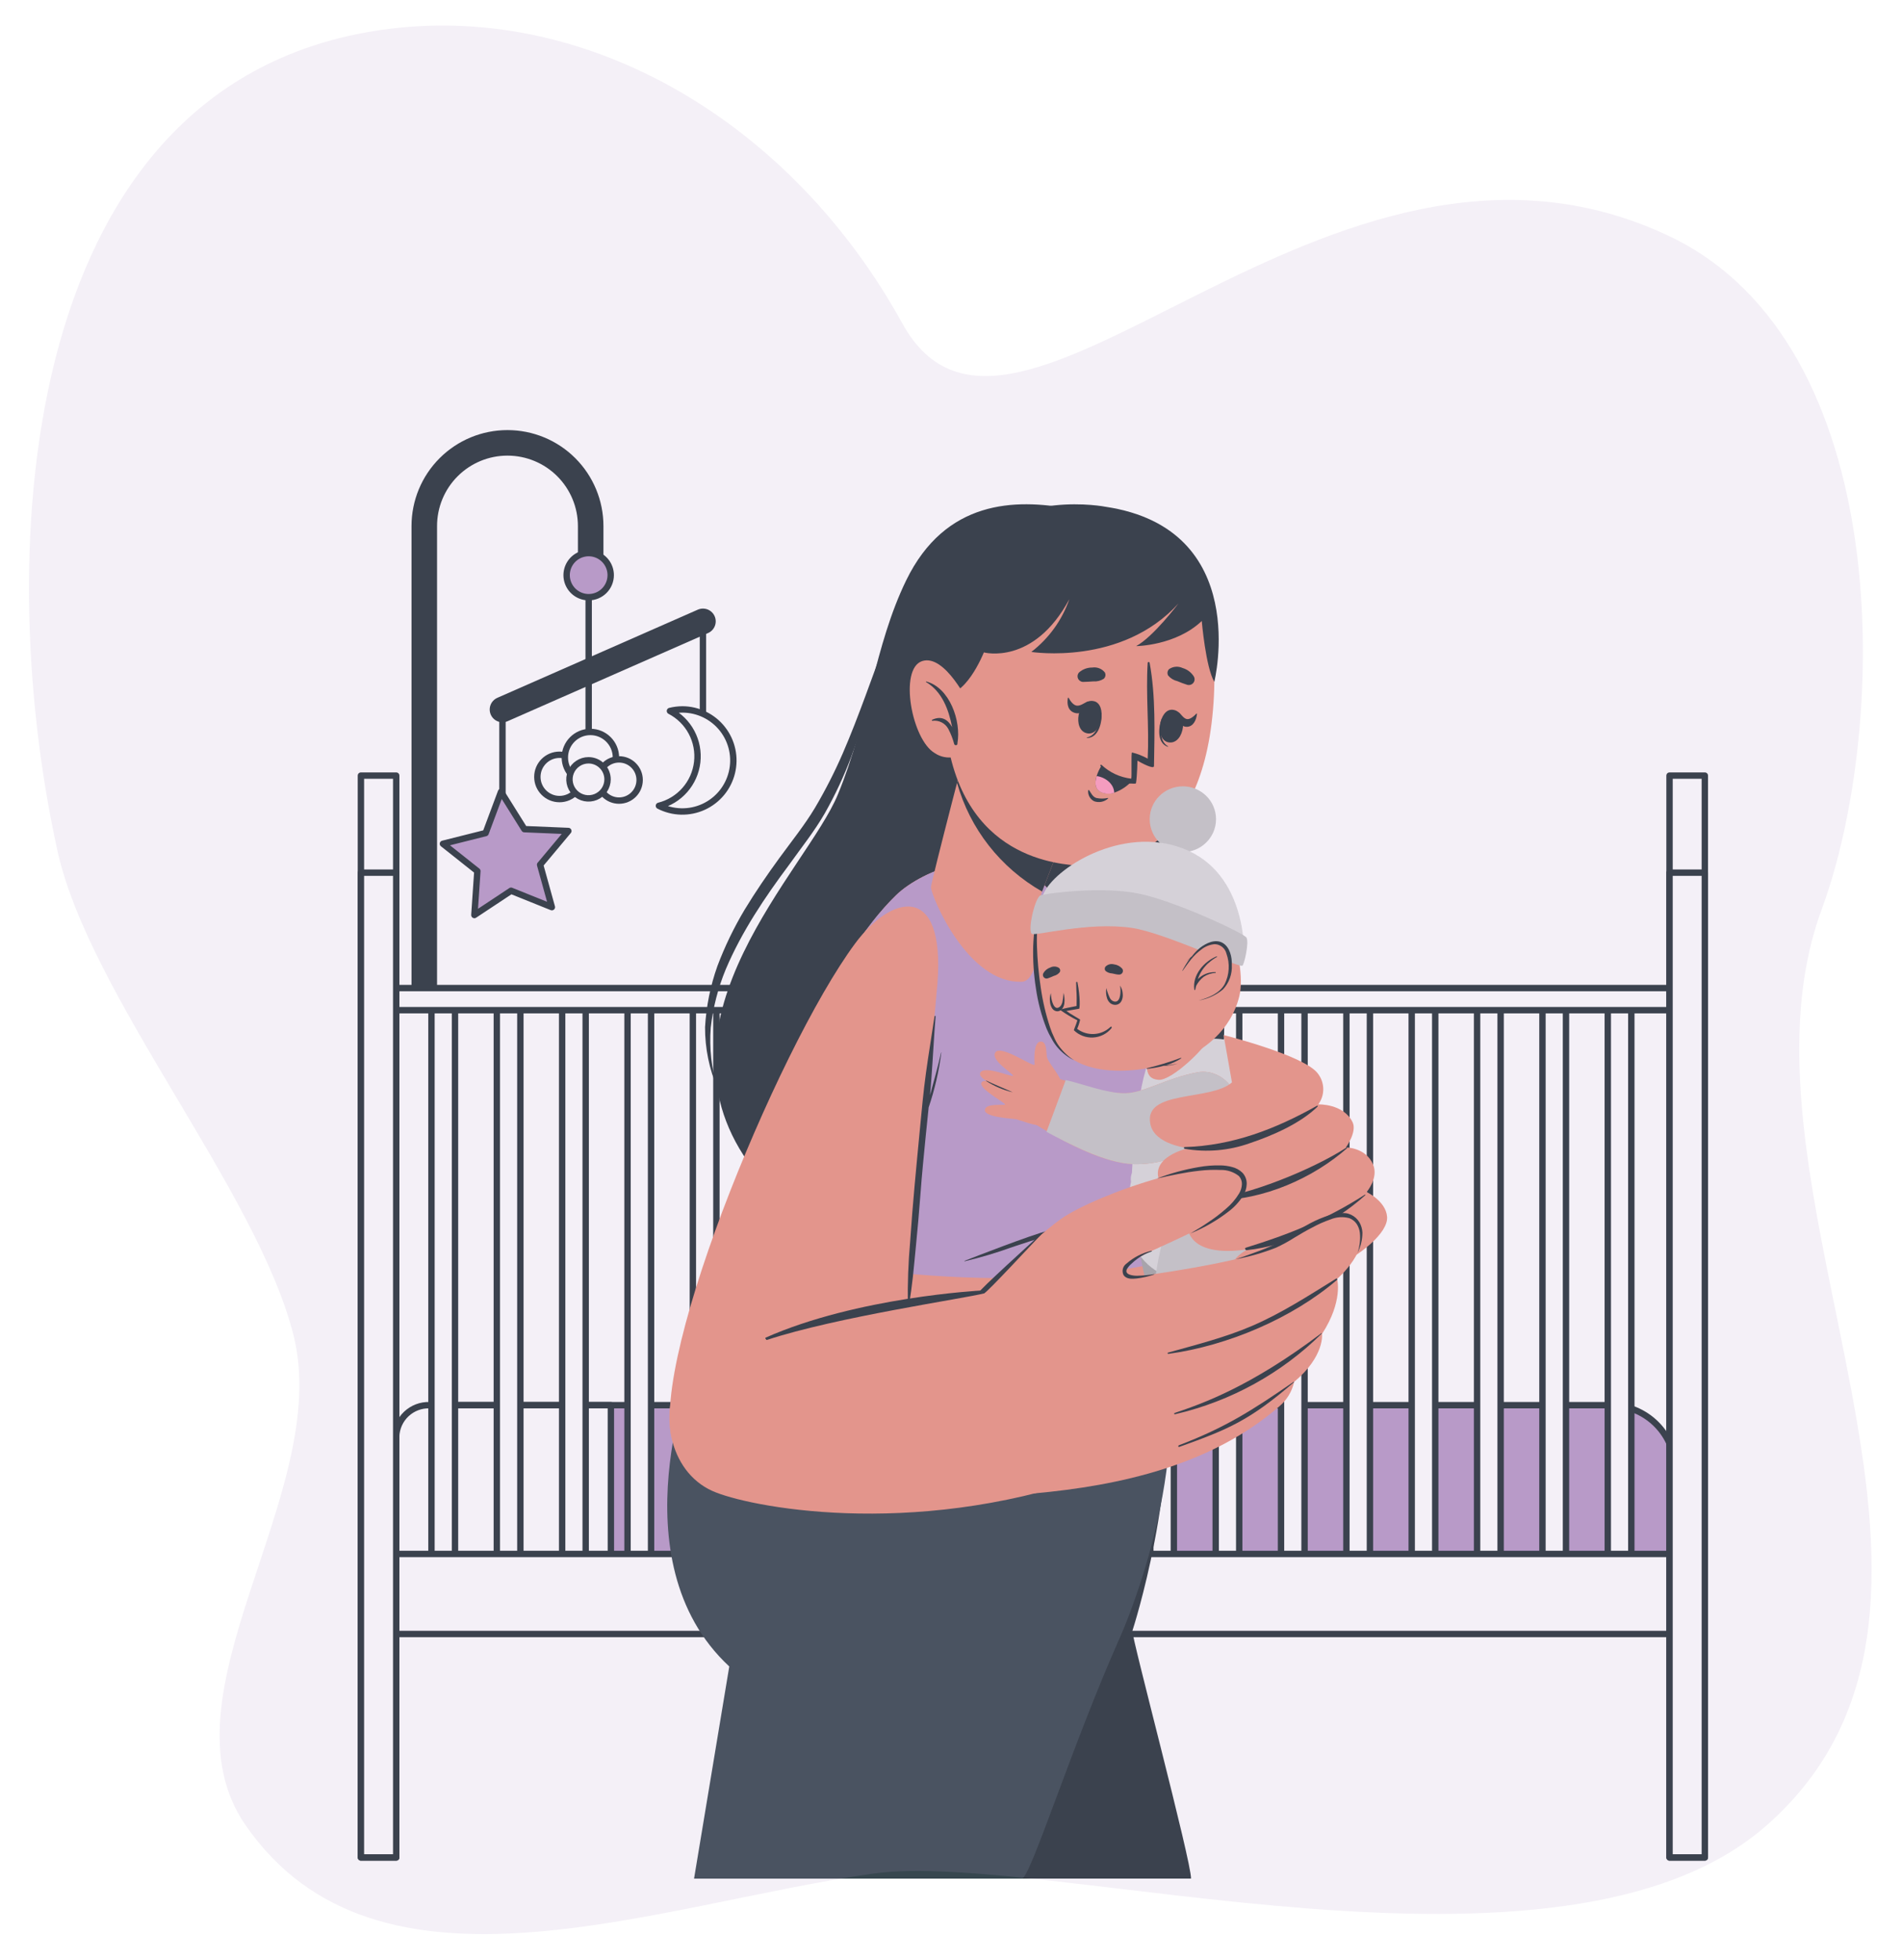 <svg width="298" height="307" viewBox="0 0 298 307" fill="none" xmlns="http://www.w3.org/2000/svg">
<g filter="url(#filter0_d_69_11028)">
<path d="M66.475 150.822V78.41C66.475 74.954 67.847 71.639 70.291 69.196C72.735 66.752 76.049 65.379 79.505 65.379C82.962 65.379 86.278 66.751 88.723 69.195C91.168 71.639 92.543 74.953 92.546 78.41V84.228" stroke="#263238" stroke-width="4" stroke-linecap="round" stroke-linejoin="round"/>
<path d="M92.231 86.105V115.008" stroke="#263238" stroke-linecap="round" stroke-linejoin="round"/>
<path d="M78.725 107.16V121.297" stroke="#263238" stroke-linecap="round" stroke-linejoin="round"/>
<path d="M110.137 93.342L78.725 107.155" stroke="#263238" stroke-width="4" stroke-linecap="round" stroke-linejoin="round"/>
<path d="M110.135 109.359V93.342" stroke="#263238" stroke-linecap="round" stroke-linejoin="round"/>
<path d="M95.684 86.104C95.684 85.421 95.481 84.754 95.102 84.186C94.723 83.618 94.183 83.175 93.552 82.914C92.921 82.652 92.227 82.584 91.557 82.717C90.887 82.85 90.272 83.179 89.789 83.662C89.306 84.145 88.977 84.761 88.844 85.43C88.71 86.1 88.779 86.795 89.04 87.426C89.302 88.057 89.744 88.596 90.312 88.976C90.88 89.355 91.548 89.558 92.231 89.558C93.147 89.558 94.025 89.194 94.673 88.546C95.32 87.898 95.684 87.02 95.684 86.104Z" fill="#B99AC8" stroke="#263238" stroke-linecap="round" stroke-linejoin="round"/>
<path d="M89.046 126.185L84.622 131.473L86.465 138.119L80.071 135.547L74.325 139.351L74.792 132.471L69.397 128.19L76.087 126.509L78.498 120.052L82.158 125.897L89.046 126.185Z" fill="#B99AC8" stroke="#263238" stroke-linecap="round" stroke-linejoin="round"/>
<path d="M87.663 121.185C89.58 121.185 91.134 119.631 91.134 117.714C91.134 115.797 89.58 114.243 87.663 114.243C85.746 114.243 84.191 115.797 84.191 117.714C84.191 119.631 85.746 121.185 87.663 121.185Z" fill="white" stroke="#263238" stroke-linecap="round" stroke-linejoin="round"/>
<path d="M92.5 118.673C94.71 118.673 96.502 116.882 96.502 114.672C96.502 112.461 94.71 110.67 92.5 110.67C90.29 110.67 88.498 112.461 88.498 114.672C88.498 116.882 90.29 118.673 92.5 118.673Z" fill="white" stroke="#263238" stroke-linecap="round" stroke-linejoin="round"/>
<path d="M96.988 121.424C98.771 121.424 100.217 119.978 100.217 118.195C100.217 116.412 98.771 114.967 96.988 114.967C95.205 114.967 93.76 116.412 93.76 118.195C93.76 119.978 95.205 121.424 96.988 121.424Z" fill="white" stroke="#263238" stroke-linecap="round" stroke-linejoin="round"/>
<path d="M95.19 118.105C95.188 118.695 95.012 119.271 94.683 119.761C94.353 120.251 93.886 120.632 93.341 120.857C92.795 121.081 92.195 121.139 91.617 121.023C91.038 120.907 90.507 120.622 90.09 120.204C89.673 119.786 89.39 119.254 89.275 118.675C89.161 118.096 89.221 117.496 89.447 116.951C89.673 116.406 90.056 115.94 90.547 115.613C91.037 115.285 91.614 115.11 92.204 115.11C92.597 115.11 92.986 115.188 93.349 115.338C93.712 115.489 94.041 115.709 94.319 115.988C94.596 116.266 94.816 116.596 94.965 116.959C95.115 117.323 95.191 117.712 95.19 118.105Z" fill="white" stroke="#263238" stroke-linecap="round" stroke-linejoin="round"/>
<path d="M106.916 107.14C106.259 107.143 105.603 107.225 104.965 107.383C106.407 108.129 107.589 109.296 108.351 110.73C109.114 112.163 109.422 113.795 109.235 115.408C109.047 117.021 108.373 118.539 107.302 119.759C106.231 120.98 104.813 121.845 103.238 122.24C104.313 122.795 105.501 123.098 106.71 123.128C107.92 123.157 109.12 122.912 110.221 122.41C111.322 121.908 112.294 121.163 113.066 120.231C113.837 119.298 114.386 118.203 114.672 117.027C114.959 115.852 114.975 114.627 114.719 113.444C114.463 112.262 113.942 111.153 113.195 110.201C112.448 109.249 111.495 108.479 110.408 107.949C109.32 107.419 108.126 107.142 106.916 107.14Z" fill="white" stroke="#263238" stroke-linecap="round" stroke-linejoin="round"/>
<path d="M72.266 216.136H252.298C255.003 216.136 257.597 217.21 259.509 219.123C261.422 221.035 262.496 223.629 262.496 226.334V242.036H62.068V226.289C62.08 223.592 63.16 221.01 65.071 219.107C66.982 217.204 69.57 216.136 72.266 216.136Z" fill="#B99AC8" stroke="#263238" stroke-linecap="round" stroke-linejoin="round"/>
<path d="M95.711 216.138H67.293C65.95 216.099 64.646 216.594 63.667 217.514C62.688 218.435 62.113 219.705 62.068 221.048V242.038H95.711V216.138Z" fill="white" stroke="#263238" stroke-linecap="round" stroke-linejoin="round"/>
<path d="M71.287 152.101H67.6V241.6H71.287V152.101Z" fill="white" stroke="#263238" stroke-linecap="round" stroke-linejoin="round"/>
<path d="M81.529 152.101H77.842V241.6H81.529V152.101Z" fill="white" stroke="#263238" stroke-linecap="round" stroke-linejoin="round"/>
<path d="M91.763 152.101H88.076V241.6H91.763V152.101Z" fill="white" stroke="#263238" stroke-linecap="round" stroke-linejoin="round"/>
<path d="M102.007 152.101H98.32V241.6H102.007V152.101Z" fill="white" stroke="#263238" stroke-linecap="round" stroke-linejoin="round"/>
<path d="M112.242 152.101H108.555V241.6H112.242V152.101Z" fill="white" stroke="#263238" stroke-linecap="round" stroke-linejoin="round"/>
<path d="M122.482 152.101H118.795V241.6H122.482V152.101Z" fill="white" stroke="#263238" stroke-linecap="round" stroke-linejoin="round"/>
<path d="M132.726 152.101H129.039V241.6H132.726V152.101Z" fill="white" stroke="#263238" stroke-linecap="round" stroke-linejoin="round"/>
<path d="M142.963 152.101H139.275V241.6H142.963V152.101Z" fill="white" stroke="#263238" stroke-linecap="round" stroke-linejoin="round"/>
<path d="M153.205 152.101H149.518V241.6H153.205V152.101Z" fill="white" stroke="#263238" stroke-linecap="round" stroke-linejoin="round"/>
<path d="M163.437 152.101H159.75V241.6H163.437V152.101Z" fill="white" stroke="#263238" stroke-linecap="round" stroke-linejoin="round"/>
<path d="M173.683 152.101H169.996V241.6H173.683V152.101Z" fill="white" stroke="#263238" stroke-linecap="round" stroke-linejoin="round"/>
<path d="M183.916 152.101H180.229V241.6H183.916V152.101Z" fill="white" stroke="#263238" stroke-linecap="round" stroke-linejoin="round"/>
<path d="M194.158 152.101H190.471V241.6H194.158V152.101Z" fill="white" stroke="#263238" stroke-linecap="round" stroke-linejoin="round"/>
<path d="M204.392 152.101H200.705V241.6H204.392V152.101Z" fill="white" stroke="#263238" stroke-linecap="round" stroke-linejoin="round"/>
<path d="M214.636 152.101H210.949V241.6H214.636V152.101Z" fill="white" stroke="#263238" stroke-linecap="round" stroke-linejoin="round"/>
<path d="M224.869 152.101H221.182V241.6H224.869V152.101Z" fill="white" stroke="#263238" stroke-linecap="round" stroke-linejoin="round"/>
<path d="M235.113 152.101H231.426V241.6H235.113V152.101Z" fill="white" stroke="#263238" stroke-linecap="round" stroke-linejoin="round"/>
<path d="M245.355 152.101H241.668V241.6H245.355V152.101Z" fill="white" stroke="#263238" stroke-linecap="round" stroke-linejoin="round"/>
<path d="M255.59 152.101H251.902V241.6H255.59V152.101Z" fill="white" stroke="#263238" stroke-linecap="round" stroke-linejoin="round"/>
<path d="M262.496 150.796H62.068V154.258H262.496V150.796Z" fill="white" stroke="#263238" stroke-linecap="round" stroke-linejoin="round"/>
<path d="M262.496 239.448H62.068V251.984H262.496V239.448Z" fill="white" stroke="#263238" stroke-linecap="round" stroke-linejoin="round"/>
<path d="M62.078 117.509H56.547V287H62.078V117.509Z" fill="white" stroke="#263238" stroke-linecap="round" stroke-linejoin="round"/>
<path d="M62.078 132.712H56.547V286.987H62.078V132.712Z" fill="white" stroke="#263238" stroke-linecap="round" stroke-linejoin="round"/>
<path d="M267.109 117.509H261.578V287H267.109V117.509Z" fill="white" stroke="#263238" stroke-linecap="round" stroke-linejoin="round"/>
<path d="M267.109 132.712H261.578V286.987H267.109V132.712Z" fill="white" stroke="#263238" stroke-linecap="round" stroke-linejoin="round"/>
<path d="M186.055 89.195C183.567 81.814 176.037 77.263 167.557 75.685C159.077 74.108 148.126 74.297 141.98 86.919C136.99 97.167 136.103 108.757 131.266 120.484C126.429 132.211 101.419 155.497 117.2 178.048C131.388 198.331 175.179 202.427 186.896 177.093C196.18 156.999 179.381 128.274 180.1 119.134C180.82 109.993 188.787 97.281 186.055 89.195Z" fill="#263238"/>
<path d="M184.876 102.16C182.642 108.077 181.05 114.342 181.287 120.858C181.34 122.51 181.626 124.146 182.137 125.72C182.603 127.282 183.162 128.8 183.713 130.271C184.853 133.305 186.009 136.263 186.95 139.282C188.997 145.249 190.16 151.478 190.402 157.775C190.541 164.074 189.471 170.342 187.249 176.245C188.689 173.402 189.803 170.407 190.57 167.317C191.312 164.198 191.722 161.01 191.795 157.806C191.986 151.366 190.654 144.911 188.695 138.789C187.685 135.717 186.514 132.721 185.351 129.687C184.188 126.653 182.948 123.786 182.718 120.714C182.471 117.595 182.592 114.459 183.078 111.369C183.487 108.266 184.087 105.19 184.876 102.16Z" fill="#263238"/>
<path d="M138.935 95.988C136.639 102.019 134.595 108.125 132.047 114.011C130.775 116.938 129.323 119.785 127.7 122.537C126.085 125.237 124.042 127.77 122.128 130.395C120.215 133.019 118.371 135.705 116.672 138.504C114.99 141.313 113.563 144.265 112.409 147.325C111.304 150.419 110.65 153.652 110.465 156.928C110.453 160.22 111.117 163.479 112.417 166.508C111.468 163.428 111.11 160.2 111.36 156.989C111.712 153.837 112.508 150.751 113.725 147.818C116.212 141.962 119.802 136.615 123.674 131.427C125.542 128.802 127.585 126.269 129.246 123.379C130.852 120.537 132.237 117.578 133.386 114.527C135.616 108.466 137.469 102.274 138.935 95.988Z" fill="#263238"/>
<path d="M182.374 209.472C185.021 228.2 177.422 251.486 177.422 251.486C177.185 252.108 186.697 287.744 186.606 290.308H137.182C134.511 281.592 125.48 266.96 125.48 266.96C125.48 266.96 108.154 254.725 105.582 240.981C102.835 226.114 108.72 209.472 108.72 209.472C108.72 209.472 182.366 209.456 182.374 209.472Z" fill="#263238"/>
<path d="M160.133 290.313H108.742C108.742 290.313 114.268 257.082 114.26 257.074C96.291 240.386 108.742 209.477 108.742 209.477H182.901C185.771 229.782 175.516 252.417 175.516 252.417C167.855 269.635 161.533 289.956 160.133 290.313Z" fill="#37474F"/>
<path d="M183.231 211.878C183.575 211.742 182.626 193.636 182.626 193.636C182.626 193.636 190.884 181.833 187.532 172.541C185.825 167.838 169.876 139.925 162.598 133.667C155.779 127.788 144.491 132.256 140.404 136.238C127.394 148.868 115.952 181.059 108.406 209.974C108.399 209.982 155.297 223.029 183.231 211.878Z" fill="#EB9481"/>
<path d="M182.61 193.636C154.156 199.917 123.483 193.143 113.924 190.67C121.057 167.854 130.256 146.092 140.396 136.246C144.49 132.271 155.771 127.796 162.59 133.682C169.868 139.948 185.825 167.816 187.524 172.549C190.883 181.841 182.61 193.636 182.61 193.636Z" fill="#B99AC8"/>
<path d="M175.133 186.953C171.481 187.079 167.861 187.679 164.365 188.736C160.853 189.722 153.085 192.771 151.133 193.522C151.08 193.522 151.133 193.613 151.133 193.598C153.668 193.003 156.165 192.259 158.61 191.368C162.062 190.207 165.498 189.153 169.064 188.25C171.057 187.76 173.079 187.398 175.118 187.166C175.146 187.168 175.174 187.158 175.196 187.14C175.218 187.121 175.231 187.095 175.233 187.067C175.235 187.039 175.225 187.011 175.207 186.99C175.188 186.968 175.162 186.955 175.133 186.953Z" fill="#263238"/>
<path d="M181.553 188.752C177.745 188.443 173.912 188.779 170.219 189.746C170.219 189.746 170.219 189.837 170.219 189.829C172.094 189.609 173.961 189.389 175.844 189.23C177.726 189.071 179.67 188.98 181.522 188.858C181.537 188.862 181.552 188.861 181.565 188.854C181.578 188.847 181.587 188.835 181.591 188.821C181.595 188.806 181.594 188.791 181.586 188.779C181.579 188.766 181.567 188.756 181.553 188.752Z" fill="#263238"/>
<path d="M145.86 135.026C145.997 136.611 151.653 150.135 160.102 149.802C163.653 149.665 163.117 136.065 163.117 136.065L168.276 122.7L152.411 109.152C152.411 109.152 145.814 134.351 145.86 135.026Z" fill="#EB9481"/>
<path d="M168.276 122.7L163.271 135.67C156.741 131.951 151.953 125.829 149.947 118.634C151.279 113.499 152.412 109.152 152.412 109.152L168.276 122.7Z" fill="#263238"/>
<path d="M190.048 107.195C188.073 130.557 173.731 132.021 168.619 131.589C164.027 131.202 148.354 129.314 147.887 105.868C147.42 82.421 158.999 75.959 169.591 76.285C180.183 76.611 192.022 83.84 190.048 107.195Z" fill="#EB9481"/>
<path d="M186 103.28C185.479 103.117 184.969 102.927 184.469 102.711C183.902 102.583 183.394 102.274 183.023 101.831C182.933 101.669 182.9 101.483 182.927 101.301C182.955 101.119 183.042 100.95 183.176 100.822C183.481 100.611 183.838 100.485 184.209 100.456C184.58 100.426 184.952 100.495 185.288 100.655C186.026 100.867 186.657 101.346 187.056 101.998C187.141 102.154 187.177 102.331 187.16 102.508C187.143 102.684 187.074 102.852 186.961 102.989C186.847 103.126 186.696 103.227 186.525 103.279C186.354 103.331 186.171 103.331 186 103.28Z" fill="#263238"/>
<path d="M169.661 102.832C170.22 102.832 170.741 102.779 171.292 102.749C171.87 102.794 172.448 102.65 172.937 102.339C173.072 102.214 173.161 102.047 173.19 101.866C173.219 101.685 173.187 101.499 173.098 101.338C172.868 101.051 172.566 100.83 172.221 100.697C171.877 100.563 171.504 100.523 171.139 100.58C170.379 100.569 169.642 100.84 169.072 101.338C168.956 101.46 168.877 101.613 168.845 101.778C168.812 101.943 168.828 102.114 168.89 102.27C168.951 102.427 169.057 102.563 169.193 102.662C169.33 102.762 169.492 102.821 169.661 102.832Z" fill="#263238"/>
<path d="M172.584 107.681C172.584 107.62 172.446 107.741 172.439 107.802C172.285 109.395 171.834 111.185 170.319 111.526C170.273 111.526 170.265 111.617 170.319 111.617C172.117 111.595 172.691 109.213 172.584 107.681Z" fill="#263238"/>
<path d="M171.375 105.844C168.834 105.313 167.954 110.395 170.311 110.88C172.668 111.366 173.503 106.283 171.375 105.844Z" fill="#263238"/>
<path d="M170.326 105.946C169.829 106.158 169.301 106.59 168.75 106.552C168.199 106.515 167.739 105.893 167.418 105.316C167.418 105.255 167.334 105.316 167.318 105.316C167.135 106.287 167.318 107.349 168.367 107.675C169.415 108.001 170.142 107.228 170.556 106.287C170.632 106.15 170.525 105.855 170.326 105.946Z" fill="#263238"/>
<path d="M182.021 108.58C182.021 108.519 182.128 108.679 182.112 108.739C181.783 110.302 181.669 112.145 183.008 112.926C183.008 112.926 183.008 113.025 183.008 113.01C181.271 112.456 181.454 110.006 182.021 108.58Z" fill="#263238"/>
<path d="M183.728 107.194C186.315 107.452 185.603 112.557 183.207 112.314C180.812 112.072 181.562 106.974 183.728 107.194Z" fill="#263238"/>
<path d="M184.761 107.672C185.129 107.998 185.458 108.551 185.94 108.65C186.422 108.749 186.996 108.263 187.47 107.785C187.47 107.74 187.547 107.785 187.539 107.854C187.432 108.832 186.958 109.803 186.009 109.864C185.06 109.924 184.601 108.991 184.478 107.983C184.432 107.8 184.608 107.543 184.761 107.672Z" fill="#263238"/>
<path d="M170.656 119.817C170.947 120.264 171.215 120.848 171.773 121.015C172.361 121.14 172.969 121.14 173.556 121.015C173.568 121.013 173.579 121.015 173.59 121.02C173.6 121.025 173.608 121.033 173.614 121.044C173.619 121.054 173.62 121.065 173.618 121.077C173.616 121.088 173.611 121.098 173.602 121.106C173.311 121.365 172.954 121.541 172.57 121.614C172.186 121.688 171.789 121.656 171.421 121.523C171.119 121.371 170.869 121.134 170.702 120.841C170.536 120.548 170.461 120.212 170.488 119.877C170.48 119.756 170.61 119.748 170.656 119.817Z" fill="#263238"/>
<path d="M178.217 115.166C178.217 115.166 178.163 117.571 177.987 118.678C177.987 118.784 177.689 118.792 177.306 118.754C177.306 118.754 177.306 118.754 177.26 118.754C176.271 118.779 175.294 118.533 174.437 118.041C173.581 117.55 172.879 116.833 172.408 115.97C172.347 115.849 172.508 115.758 172.599 115.841C173.871 117.034 175.498 117.786 177.237 117.988C177.367 117.692 177.184 113.869 177.367 113.884C178.225 114.093 179.049 114.42 179.816 114.855C180.069 109.841 179.503 104.835 179.816 99.851C179.816 99.677 180.099 99.662 180.122 99.851C181.087 105.055 180.888 110.827 180.804 116.008C180.804 116.622 178.638 115.424 178.217 115.166Z" fill="#263238"/>
<path d="M177.367 118.322C176.613 119.17 175.651 119.81 174.573 120.181C173.982 120.374 173.343 120.374 172.752 120.181C171.459 119.748 171.512 118.557 171.826 117.556C171.997 117.025 172.231 116.516 172.522 116.039C173.849 117.294 175.547 118.094 177.367 118.322Z" fill="#263238"/>
<path d="M174.573 120.203C173.982 120.396 173.343 120.396 172.752 120.203C171.459 119.77 171.512 118.579 171.826 117.578C173.219 117.775 174.543 118.822 174.573 120.203Z" fill="#FF9CBD"/>
<path d="M147.36 104.626C151.087 105.945 154.148 98.209 154.148 98.209C154.148 98.209 161.939 100.317 167.541 89.865C166.412 93.137 164.342 96.011 161.587 98.133C161.587 98.133 175.73 100.37 184.63 90.547C184.63 90.547 180.735 95.736 178.01 97.222C178.01 97.222 184.209 97.169 188.289 93.286C188.289 93.286 188.901 100.514 190.255 102.828C190.255 102.828 196.194 78.828 173.212 75.392C173.212 75.392 159.008 72.57 151.018 82.219C143.028 91.867 147.36 104.626 147.36 104.626Z" fill="#263238"/>
<path d="M151.889 106.408C151.889 106.408 148.063 98.329 144.443 99.581C140.823 100.833 142.844 111.915 146.471 113.993C146.917 114.293 147.42 114.5 147.949 114.602C148.478 114.704 149.022 114.698 149.549 114.586C150.076 114.474 150.575 114.258 151.015 113.95C151.455 113.642 151.828 113.249 152.111 112.794L151.889 106.408Z" fill="#EB9481"/>
<path d="M145.102 102.758C145.092 102.762 145.084 102.769 145.078 102.777C145.072 102.786 145.068 102.797 145.068 102.807C145.068 102.818 145.072 102.828 145.078 102.837C145.084 102.846 145.092 102.852 145.102 102.856C147.628 104.373 148.622 107.157 149.181 109.918C148.546 108.781 147.536 108.045 146.028 108.773C145.944 108.811 146.028 108.932 146.074 108.925C146.578 108.855 147.091 108.942 147.542 109.175C147.993 109.407 148.36 109.773 148.592 110.222C148.983 110.97 149.288 111.758 149.503 112.573C149.587 112.839 150.046 112.786 150.008 112.49C150.008 112.49 150.008 112.444 150.008 112.429C150.62 108.97 148.791 103.706 145.102 102.758Z" fill="#263238"/>
<path d="M195.107 206.132C195.03 206.602 196.377 210.121 195.872 210.895C195.367 211.669 176.793 214.362 176.089 211.995C175.324 209.439 183.604 205.987 183.321 205.57C183.321 205.57 180.482 201.709 178.982 194.359C177.742 188.291 178.331 185.052 181.431 179.333C185.939 171.042 198.597 173.378 199.561 182.003C200.204 187.677 194.556 193.768 194.204 195.99C193.752 198.827 195.122 206.018 195.107 206.132Z" fill="#A6A6A6"/>
<path d="M177.352 179.733C177.498 179.361 183.903 179.945 190.684 178.595C198.911 176.957 203.694 173.953 204.023 174.4C205.21 176.137 207.773 182.706 206.664 188.463C205.554 194.221 196.653 196.974 190.416 197.24C184.179 197.505 174.176 195.063 177.207 181.136C177.128 180.664 177.178 180.179 177.352 179.733Z" fill="#DBDBDB"/>
<path d="M204.231 174.724C195.621 180.466 178.211 180.603 177.354 179.731C177.354 179.731 177.851 166.464 180.415 161.124C180.866 160.191 190.188 157.544 193.211 159.334C198.445 162.413 204.384 174.626 204.231 174.724Z" fill="#DBDBDB"/>
<path d="M191.755 209.945C191.502 210.347 191.349 214.11 190.576 214.618C189.803 215.126 171.658 210.393 171.949 207.943C172.263 205.296 181.232 205.334 181.132 204.848C181.132 204.848 180.046 200.191 181.576 192.848C182.847 186.78 184.638 184.034 189.78 179.953C197.204 174.075 207.926 181.152 205.4 189.458C203.74 194.927 196.14 198.332 194.939 200.244C193.408 202.694 191.824 209.847 191.755 209.945Z" fill="#C7C7C7"/>
<path d="M179.403 160.163C179.357 159.753 177.107 155.611 177.474 155.285C177.841 154.959 186.237 152.691 186.872 153.298C187.507 153.905 189.275 157.72 189.306 158.714C189.336 159.707 183.627 165.374 181.492 165.169C179.357 164.964 179.732 163.386 179.403 160.163Z" fill="#EB9481"/>
<path d="M194.173 152.063C192.818 157.66 188.28 160.611 185.571 161.749C181.369 163.509 169.4 166.224 165.183 158.995C162.336 154.111 161.188 141.64 163.255 137.84C166.124 132.531 176.005 128.495 184.331 130.96C191.043 132.97 195.528 146.495 194.173 152.063Z" fill="#EB9481"/>
<path d="M168.276 162.113C167.28 161.615 166.395 160.924 165.674 160.08C165.313 159.654 165.003 159.188 164.748 158.692C164.458 158.204 164.202 157.697 163.983 157.175C163.173 155.123 162.608 152.985 162.299 150.803C161.96 148.633 161.82 146.437 161.878 144.242C161.978 142.073 162.131 139.789 163.217 137.848C162.833 138.862 162.608 139.929 162.552 141.011C162.455 142.085 162.427 143.164 162.467 144.242C162.534 146.398 162.73 148.549 163.057 150.682C163.356 152.815 163.848 154.917 164.526 156.962C164.692 157.482 164.897 157.989 165.138 158.48C165.34 158.967 165.596 159.43 165.904 159.86C166.547 160.75 167.352 161.514 168.276 162.113Z" fill="#263238"/>
<path d="M175.286 148.68C174.927 148.68 174.598 148.558 174.238 148.498C173.859 148.484 173.495 148.345 173.205 148.103C173.129 148.008 173.088 147.89 173.088 147.769C173.088 147.648 173.129 147.531 173.205 147.436C173.375 147.264 173.588 147.141 173.822 147.078C174.056 147.015 174.303 147.016 174.536 147.079C175.03 147.135 175.485 147.37 175.814 147.739C175.886 147.83 175.929 147.939 175.938 148.053C175.947 148.168 175.922 148.283 175.865 148.383C175.809 148.483 175.724 148.565 175.621 148.618C175.518 148.671 175.402 148.692 175.286 148.68Z" fill="#263238"/>
<path d="M164.144 149.277C164.478 149.165 164.805 149.033 165.123 148.883C165.491 148.796 165.818 148.587 166.049 148.291C166.105 148.186 166.125 148.066 166.104 147.949C166.083 147.832 166.023 147.726 165.934 147.646C165.734 147.512 165.501 147.433 165.26 147.42C165.019 147.407 164.778 147.459 164.564 147.57C164.096 147.724 163.703 148.046 163.462 148.473C163.41 148.573 163.389 148.686 163.402 148.797C163.414 148.909 163.46 149.014 163.533 149.1C163.606 149.186 163.702 149.249 163.811 149.28C163.92 149.312 164.035 149.311 164.144 149.277Z" fill="#263238"/>
<path d="M168.606 149.914C168.659 152.19 168.721 151.348 168.675 153.601C168.193 153.715 165.95 154.086 166.149 154.253C166.991 154.848 167.876 155.38 168.797 155.846C168.629 156.476 168.208 157.363 168.261 157.409C168.654 157.793 169.123 158.091 169.638 158.286C170.153 158.481 170.704 158.567 171.254 158.539C171.805 158.511 172.344 158.37 172.837 158.124C173.329 157.879 173.765 157.534 174.116 157.113C174.277 156.9 174.116 156.718 173.925 156.938C173.232 157.574 172.334 157.948 171.39 157.992C170.447 158.036 169.517 157.749 168.767 157.181C168.97 156.72 169.126 156.239 169.233 155.747C169.233 155.687 167.703 154.86 167.068 154.382C167.741 154.246 168.598 154.132 169.073 154.033C169.187 154.033 169.279 152.235 168.812 149.884C168.804 149.862 168.787 149.843 168.766 149.831C168.745 149.819 168.721 149.814 168.697 149.818C168.673 149.821 168.651 149.833 168.634 149.85C168.618 149.868 168.608 149.89 168.606 149.914Z" fill="#263238"/>
<path d="M166.761 153.155C166.733 153.452 166.633 153.738 166.47 153.989C166.383 154.115 166.27 154.219 166.137 154.297C166.005 154.374 165.858 154.422 165.705 154.437C165.545 154.439 165.387 154.403 165.245 154.332C165.102 154.261 164.979 154.156 164.886 154.027C164.719 153.783 164.604 153.506 164.549 153.216C164.514 153.041 164.493 152.863 164.488 152.685C164.463 152.313 164.518 151.941 164.649 151.592C164.65 151.862 164.676 152.131 164.725 152.396C164.769 152.633 164.831 152.866 164.909 153.094C165.07 153.565 165.345 153.944 165.674 153.898C166.003 153.853 166.287 153.549 166.44 153.064C166.544 152.564 166.608 152.057 166.631 151.547C166.781 152.069 166.825 152.616 166.761 153.155Z" fill="#263238"/>
<path d="M173.449 152.386C173.54 152.678 173.709 152.94 173.939 153.145C174.07 153.252 174.222 153.332 174.385 153.379C174.548 153.426 174.72 153.439 174.888 153.418C175.059 153.391 175.222 153.325 175.363 153.225C175.504 153.125 175.619 152.993 175.699 152.841C175.835 152.572 175.908 152.277 175.914 151.976C175.913 151.799 175.9 151.621 175.875 151.445C175.827 151.074 175.693 150.719 175.485 150.406C175.538 150.671 175.561 150.941 175.554 151.21C175.555 151.464 175.535 151.718 175.493 151.969C175.409 152.454 175.187 152.887 174.804 152.917C174.421 152.947 174.039 152.697 173.847 152.249C173.627 151.78 173.456 151.289 173.335 150.786C173.247 151.321 173.286 151.869 173.449 152.386Z" fill="#263238"/>
<path d="M185.327 129.488C188.197 129.488 190.524 127.182 190.524 124.338C190.524 121.493 188.197 119.188 185.327 119.188C182.457 119.188 180.131 121.493 180.131 124.338C180.131 127.182 182.457 129.488 185.327 129.488Z" fill="#C7C7C7"/>
<path d="M162.107 141.895C162.711 142.358 172.01 140.439 177.413 141.016C182.816 141.592 194.541 147.084 194.801 146.803C195.061 146.522 195.78 133.65 186.229 129.296C176.678 124.942 165.811 131.572 163.653 135.698C162.505 137.89 161.801 141.66 162.107 141.895Z" fill="#DBDBDB"/>
<path d="M161.64 142.285C162.038 142.732 170.479 140.335 177.382 141.374C182.449 142.133 194.035 147.647 194.655 147.283C194.938 147.117 195.742 143.612 195.29 142.884C194.839 142.156 184.094 137.157 178.454 135.997C172.599 134.783 163.316 135.997 162.91 136.33C162.053 137.119 161.035 141.587 161.64 142.285Z" fill="#C7C7C7"/>
<path d="M185.082 148.525C185.082 148.525 187.5 144.034 190.148 143.905C192.942 143.761 193.577 148.79 191.679 150.899C189.46 153.379 186 152.515 186 152.515L185.082 148.525Z" fill="#EB9481"/>
<path d="M189.353 146.866C189.747 146.499 190.187 146.183 190.662 145.926C190.715 145.926 190.662 145.804 190.608 145.827C188.618 146.654 186.781 148.763 187.126 151.046C187.126 151.064 187.133 151.081 187.146 151.094C187.159 151.107 187.176 151.114 187.195 151.114C187.213 151.114 187.23 151.107 187.243 151.094C187.256 151.081 187.264 151.064 187.264 151.046C187.317 150.841 187.363 150.644 187.409 150.446C187.695 149.896 188.097 149.412 188.588 149.028C189.138 148.662 189.778 148.452 190.44 148.421C190.516 148.421 190.501 148.307 190.44 148.3C189.927 148.279 189.417 148.366 188.941 148.554C188.465 148.742 188.034 149.028 187.677 149.392C187.841 148.881 188.078 148.396 188.381 147.951C188.652 147.562 188.965 147.203 189.315 146.881" fill="#263238"/>
<path d="M191.564 143.719C190.393 143.044 188.962 143.764 188.028 144.477C187.55 144.871 187.121 145.319 186.75 145.812C186.331 146.142 185.939 146.505 185.579 146.897C185.861 146.602 186.163 146.326 186.482 146.07C186.023 146.709 185.609 147.378 185.242 148.073C185.242 148.141 185.242 148.073 185.303 148.073C185.686 147.542 186.153 146.859 186.62 146.29C187.078 145.72 187.608 145.21 188.196 144.773C188.8 144.283 189.539 143.984 190.316 143.916C190.743 143.929 191.153 144.079 191.485 144.345C191.816 144.611 192.051 144.977 192.153 145.388C192.433 146.164 192.553 146.989 192.506 147.812C192.459 148.636 192.245 149.441 191.877 150.181C191.043 151.653 189.344 152.321 187.791 152.738C189.2 152.508 190.521 151.908 191.617 151.001C192.096 150.485 192.466 149.878 192.702 149.217C192.939 148.556 193.038 147.855 192.995 147.155C193.048 145.994 192.712 144.379 191.564 143.719Z" fill="#263238"/>
<path d="M185.035 161.716C183.287 162.375 181.497 162.922 179.678 163.355C179.625 163.355 179.678 163.453 179.678 163.446C180.579 163.366 181.47 163.206 182.341 162.968C183.085 162.983 183.825 162.859 184.523 162.604C183.929 162.757 183.321 162.853 182.709 162.892C183.538 162.641 184.328 162.279 185.058 161.815C185.058 161.815 185.074 161.701 185.035 161.716Z" fill="#263238"/>
<path d="M162.154 172.094C163.578 172.944 171.72 178.231 177.644 178.382C183.942 178.549 189.261 174.893 191.236 173.194C196.639 168.521 191.863 163.204 187.662 163.978C182.672 164.903 179.305 167.224 176.259 167.27C172.532 167.331 166.547 165.047 165.544 164.934C163.509 164.691 160.379 171.025 162.154 172.094Z" fill="#EB9481"/>
<path d="M166.118 165.129C165.834 164.219 164.143 162.308 164.028 161.587C163.913 160.866 164.028 159.016 162.964 159.182C161.901 159.349 162.054 162.126 162.092 162.755C162.13 163.385 156.888 159.622 155.97 160.844C155.051 162.065 158.893 164.28 158.709 164.53C158.526 164.78 154.286 162.884 153.612 164.014C152.939 165.144 157.684 166.753 157.646 166.844C157.607 166.935 154.584 164.674 153.819 165.539C153.054 166.404 157.561 168.816 157.477 169.028C157.393 169.24 154.416 168.74 154.309 169.893C154.202 171.046 158.771 171.258 159.176 171.334C159.582 171.41 162.528 172.555 163.14 172.237C163.753 171.918 166.324 165.766 166.118 165.129Z" fill="#EB9481"/>
<path d="M154.577 165.312C154.508 165.274 154.469 165.312 154.531 165.365C155.805 166.182 157.21 166.777 158.686 167.125C158.028 166.807 155.35 165.714 154.577 165.312Z" fill="#263238"/>
<path d="M191.235 173.194C189.26 174.901 183.941 178.549 177.643 178.382C173.051 178.261 167.066 174.946 163.967 173.315L166.974 165.207C169.202 165.669 173.403 167.315 176.258 167.27C179.319 167.224 182.671 164.903 187.668 163.978C191.87 163.204 196.638 168.529 191.235 173.194Z" fill="#C7C7C7"/>
<path d="M146.878 150.021C146.296 157.606 140.587 213.016 141.184 215.724C141.184 215.724 114.291 239.026 105.819 222.938C100.316 212.478 121.661 160.451 133.967 143.824C139.607 136.193 148.095 134.092 146.878 150.021Z" fill="#EB9481"/>
<path d="M147.444 160.908C146.939 163.184 146.311 165.353 145.714 167.568C145.783 166.81 145.852 166.051 145.906 165.255C146.158 161.91 146.319 158.565 146.587 155.227C146.587 155.113 146.434 155.121 146.418 155.227C145.982 158.2 145.477 161.159 145.071 164.132C144.666 167.106 144.406 169.95 144.13 172.87C143.571 178.756 142.99 184.635 142.599 190.536C142.304 193.815 142.184 197.106 142.24 200.397C142.24 200.481 142.393 200.519 142.408 200.397C142.944 197.507 143.173 194.557 143.464 191.629C143.755 188.701 144.015 185.803 144.23 182.883C144.444 179.963 144.75 176.936 145.041 173.963C145.186 172.446 145.347 170.982 145.5 169.487C146.448 166.692 147.115 163.811 147.49 160.886C147.49 160.886 147.452 160.87 147.444 160.908Z" fill="#263238"/>
<path d="M206.488 164.198C207.02 164.887 207.313 165.728 207.324 166.596C207.335 167.464 207.063 168.312 206.55 169.014C206.55 169.014 210.476 168.878 211.907 171.783C212.672 173.3 210.874 175.758 210.874 175.758C210.874 175.758 214.027 175.758 215.136 178.45C216.017 180.574 214.119 182.744 214.119 182.744C214.119 182.744 217.126 184.162 217.325 186.612C217.731 191.581 200.251 200.971 194.06 196.041C191.175 193.765 195.59 191.679 195.59 191.679C195.59 191.679 188.55 193.136 186.506 189.616C184.463 186.096 190.333 183.753 190.333 183.753C190.333 183.753 183.491 185.103 181.738 181.242C179.917 177.222 186.2 175.871 186.2 175.871C186.2 175.871 180.843 175.356 180.231 172.079C179.144 166.693 189.675 168.537 193.019 165.571L191.71 158.152C191.71 158.152 204.437 161.346 206.488 164.198Z" fill="#EB9481"/>
<path d="M213.841 183.16C213.895 183.16 213.956 183.16 213.91 183.244C208.92 187.726 202.048 191.132 195.321 191.86C195.099 191.86 194.961 191.542 195.198 191.466C202.017 189.372 207.879 186.998 213.841 183.16Z" fill="#263238"/>
<path d="M210.98 175.766C211.041 175.728 211.117 175.834 211.049 175.887C205.883 180.438 198.038 184.102 190.186 184.034C189.918 184.034 189.673 183.761 189.987 183.745C195.214 183.389 205.607 179.27 210.98 175.766Z" fill="#263238"/>
<path d="M185.603 175.705C193.141 175.478 199.845 172.876 206.35 169.227C206.434 169.174 206.496 169.303 206.434 169.364C203.741 172.004 199.355 173.915 195.812 175.098C192.546 176.266 189.029 176.567 185.61 175.971C185.473 175.948 185.442 175.713 185.603 175.705Z" fill="#263238"/>
<path d="M162.023 229.961C175.477 228.74 189.758 225.561 200.388 216.368C201.593 215.375 202.429 214.01 202.761 212.492C207.597 208.449 207.13 204.975 207.13 204.975C210.475 199.848 209.495 196.351 209.495 196.351C209.495 196.351 215.12 191.549 212.763 187.696C210.123 183.365 202.738 190.958 196.095 192.672C180.88 196.593 158.158 197.982 153.658 198.657L162.023 229.961Z" fill="#EB9481"/>
<path d="M183.07 207.888C187.524 206.644 191.932 205.536 196.195 203.708C200.863 201.691 205.027 198.975 209.328 196.32C209.354 196.301 209.387 196.293 209.419 196.298C209.452 196.303 209.481 196.321 209.5 196.347C209.519 196.373 209.527 196.406 209.522 196.438C209.517 196.47 209.499 196.498 209.473 196.518C202.455 202.548 192.307 206.826 183.123 208.093C182.901 208.123 182.848 207.949 183.07 207.888Z" fill="#263238"/>
<path d="M184.126 217.333C188.389 215.884 195.873 213.29 207.039 204.855C207.039 204.855 207.131 204.855 207.093 204.916C200.789 211.147 192.861 215.517 184.195 217.538C183.919 217.606 183.843 217.432 184.126 217.333Z" fill="#263238"/>
<path d="M184.76 222.398C191.916 219.66 196.079 217.035 202.684 212.477C202.684 212.477 202.776 212.514 202.737 212.545C195.781 218.507 192.574 219.887 184.821 222.656C184.584 222.747 184.508 222.504 184.76 222.398Z" fill="#263238"/>
<path d="M177.467 196.254C175.278 195.989 175.408 194.851 178.753 192.841C182.097 190.831 197.12 185.711 194.824 180.704C192.528 175.698 171.566 183.162 166.248 186.955C160.929 190.747 153.658 198.659 153.658 198.659C158.043 198.006 168.842 197.43 177.467 196.254Z" fill="#EB9481"/>
<path d="M162.504 189.852C161.739 190.557 153.427 198.074 153.32 198.529C153.605 198.588 153.895 198.618 154.185 198.62C154.614 198.544 161.838 190.724 163.2 189.328C162.94 189.461 162.704 189.638 162.504 189.852Z" fill="#263238"/>
<path d="M180.85 195.606C179.952 195.757 179.044 195.843 178.133 195.864C177.597 195.864 176.143 195.735 176.549 194.848C176.747 194.504 177.007 194.198 177.314 193.945C177.598 193.67 177.903 193.417 178.225 193.187C178.885 192.69 179.629 192.312 180.421 192.072C180.434 192.065 180.444 192.054 180.45 192.041C180.455 192.027 180.456 192.012 180.451 191.999C180.447 191.985 180.437 191.973 180.425 191.966C180.412 191.958 180.397 191.955 180.383 191.958C178.947 192.295 177.617 192.978 176.511 193.945C176.222 194.141 176.015 194.435 175.929 194.772C175.843 195.108 175.884 195.464 176.044 195.773C176.503 196.426 177.391 196.365 178.095 196.289C179.035 196.175 179.961 195.964 180.858 195.659L180.85 195.606Z" fill="#263238"/>
<path d="M181.264 180.634C183.384 179.819 185.581 179.217 187.822 178.836C188.956 178.634 190.107 178.545 191.259 178.571C191.853 178.587 192.444 178.671 193.019 178.821C193.639 178.97 194.207 179.282 194.664 179.724C195.117 180.212 195.356 180.859 195.33 181.522C195.303 182.146 195.119 182.753 194.794 183.289C194.172 184.278 193.37 185.145 192.43 185.845C190.625 187.235 188.637 188.373 186.521 189.228C187.501 188.652 188.465 188.075 189.384 187.43C190.318 186.815 191.208 186.136 192.047 185.398C192.886 184.703 193.601 183.872 194.159 182.94C194.414 182.506 194.559 182.016 194.58 181.514C194.595 181.044 194.424 180.587 194.106 180.24C193.29 179.595 192.27 179.259 191.228 179.291C190.117 179.241 189.003 179.282 187.899 179.413C186.782 179.534 185.672 179.716 184.57 179.929C183.468 180.141 182.373 180.376 181.264 180.634Z" fill="#263238"/>
<path d="M193.646 193.27C194.672 192.914 195.698 192.572 196.708 192.186C197.721 191.832 198.715 191.424 199.685 190.964C200.624 190.461 201.536 189.909 202.417 189.311C203.335 188.734 204.269 188.181 205.233 187.665C206.212 187.143 207.236 186.711 208.295 186.375C208.837 186.207 209.396 186.1 209.963 186.057C210.253 186.023 210.546 186.023 210.835 186.057C210.984 186.072 211.13 186.102 211.272 186.148L211.7 186.315C212.234 186.572 212.681 186.978 212.986 187.483C213.274 187.981 213.436 188.54 213.46 189.114C213.458 190.21 213.195 191.291 212.695 192.269C213.039 191.265 213.164 190.2 213.062 189.144C213.005 188.644 212.832 188.164 212.557 187.741C212.278 187.337 211.884 187.025 211.425 186.846C210.452 186.578 209.417 186.643 208.486 187.028C207.487 187.373 206.519 187.802 205.593 188.31C204.644 188.795 203.718 189.341 202.8 189.895C201.879 190.481 200.92 191.005 199.93 191.465C197.898 192.264 195.794 192.868 193.646 193.27Z" fill="#263238"/>
<path d="M153.298 198.468C157.607 198.984 176.823 225.304 170.801 227.383C142.484 237.168 116.999 232.017 111.604 229.575C104.532 226.374 103.545 216.794 106.292 212.546C110.264 206.387 149.043 197.952 153.298 198.468Z" fill="#EB9481"/>
<path d="M119.938 205.567C134.334 199.18 153.612 198.194 153.658 198.179C153.941 198.11 154.37 198.573 154.209 198.619C151.224 199.415 131.074 202.313 120.153 205.923C120.046 205.954 119.839 205.605 119.938 205.567Z" fill="#263238"/>
<path d="M261.541 33C297.017 49.85 295.998 109.784 285.414 138.481C269.184 182.49 316.73 246.698 276.845 281.921C244.591 310.407 163.687 285.718 136.805 289.523C102.39 294.394 59.113 311.813 38.463 281.921C24.345 261.485 52.108 229.881 46.017 205.309C40.41 182.688 14.009 152.025 8.992 129.245C-1.419 81.976 2.842 7.561 61.287 0.485C92.393 -3.281 124.018 15.15 141.37 46.661C158.722 78.173 207.778 7.465 261.541 33Z" fill="#B99AC8" fill-opacity="0.15"/>
</g>
<defs>
<filter id="filter0_d_69_11028" x="0.541" y="0" width="296.695" height="307" filterUnits="userSpaceOnUse" color-interpolation-filters="sRGB">
<feFlood flood-opacity="0" result="BackgroundImageFix"/>
<feColorMatrix in="SourceAlpha" type="matrix" values="0 0 0 0 0 0 0 0 0 0 0 0 0 0 0 0 0 0 127 0" result="hardAlpha"/>
<feOffset dy="4"/>
<feGaussianBlur stdDeviation="2"/>
<feComposite in2="hardAlpha" operator="out"/>
<feColorMatrix type="matrix" values="0 0 0 0 0 0 0 0 0 0 0 0 0 0 0 0 0 0 0.25 0"/>
<feBlend mode="normal" in2="BackgroundImageFix" result="effect1_dropShadow_69_11028"/>
<feBlend mode="normal" in="SourceGraphic" in2="effect1_dropShadow_69_11028" result="shape"/>
</filter>
</defs>
</svg>
